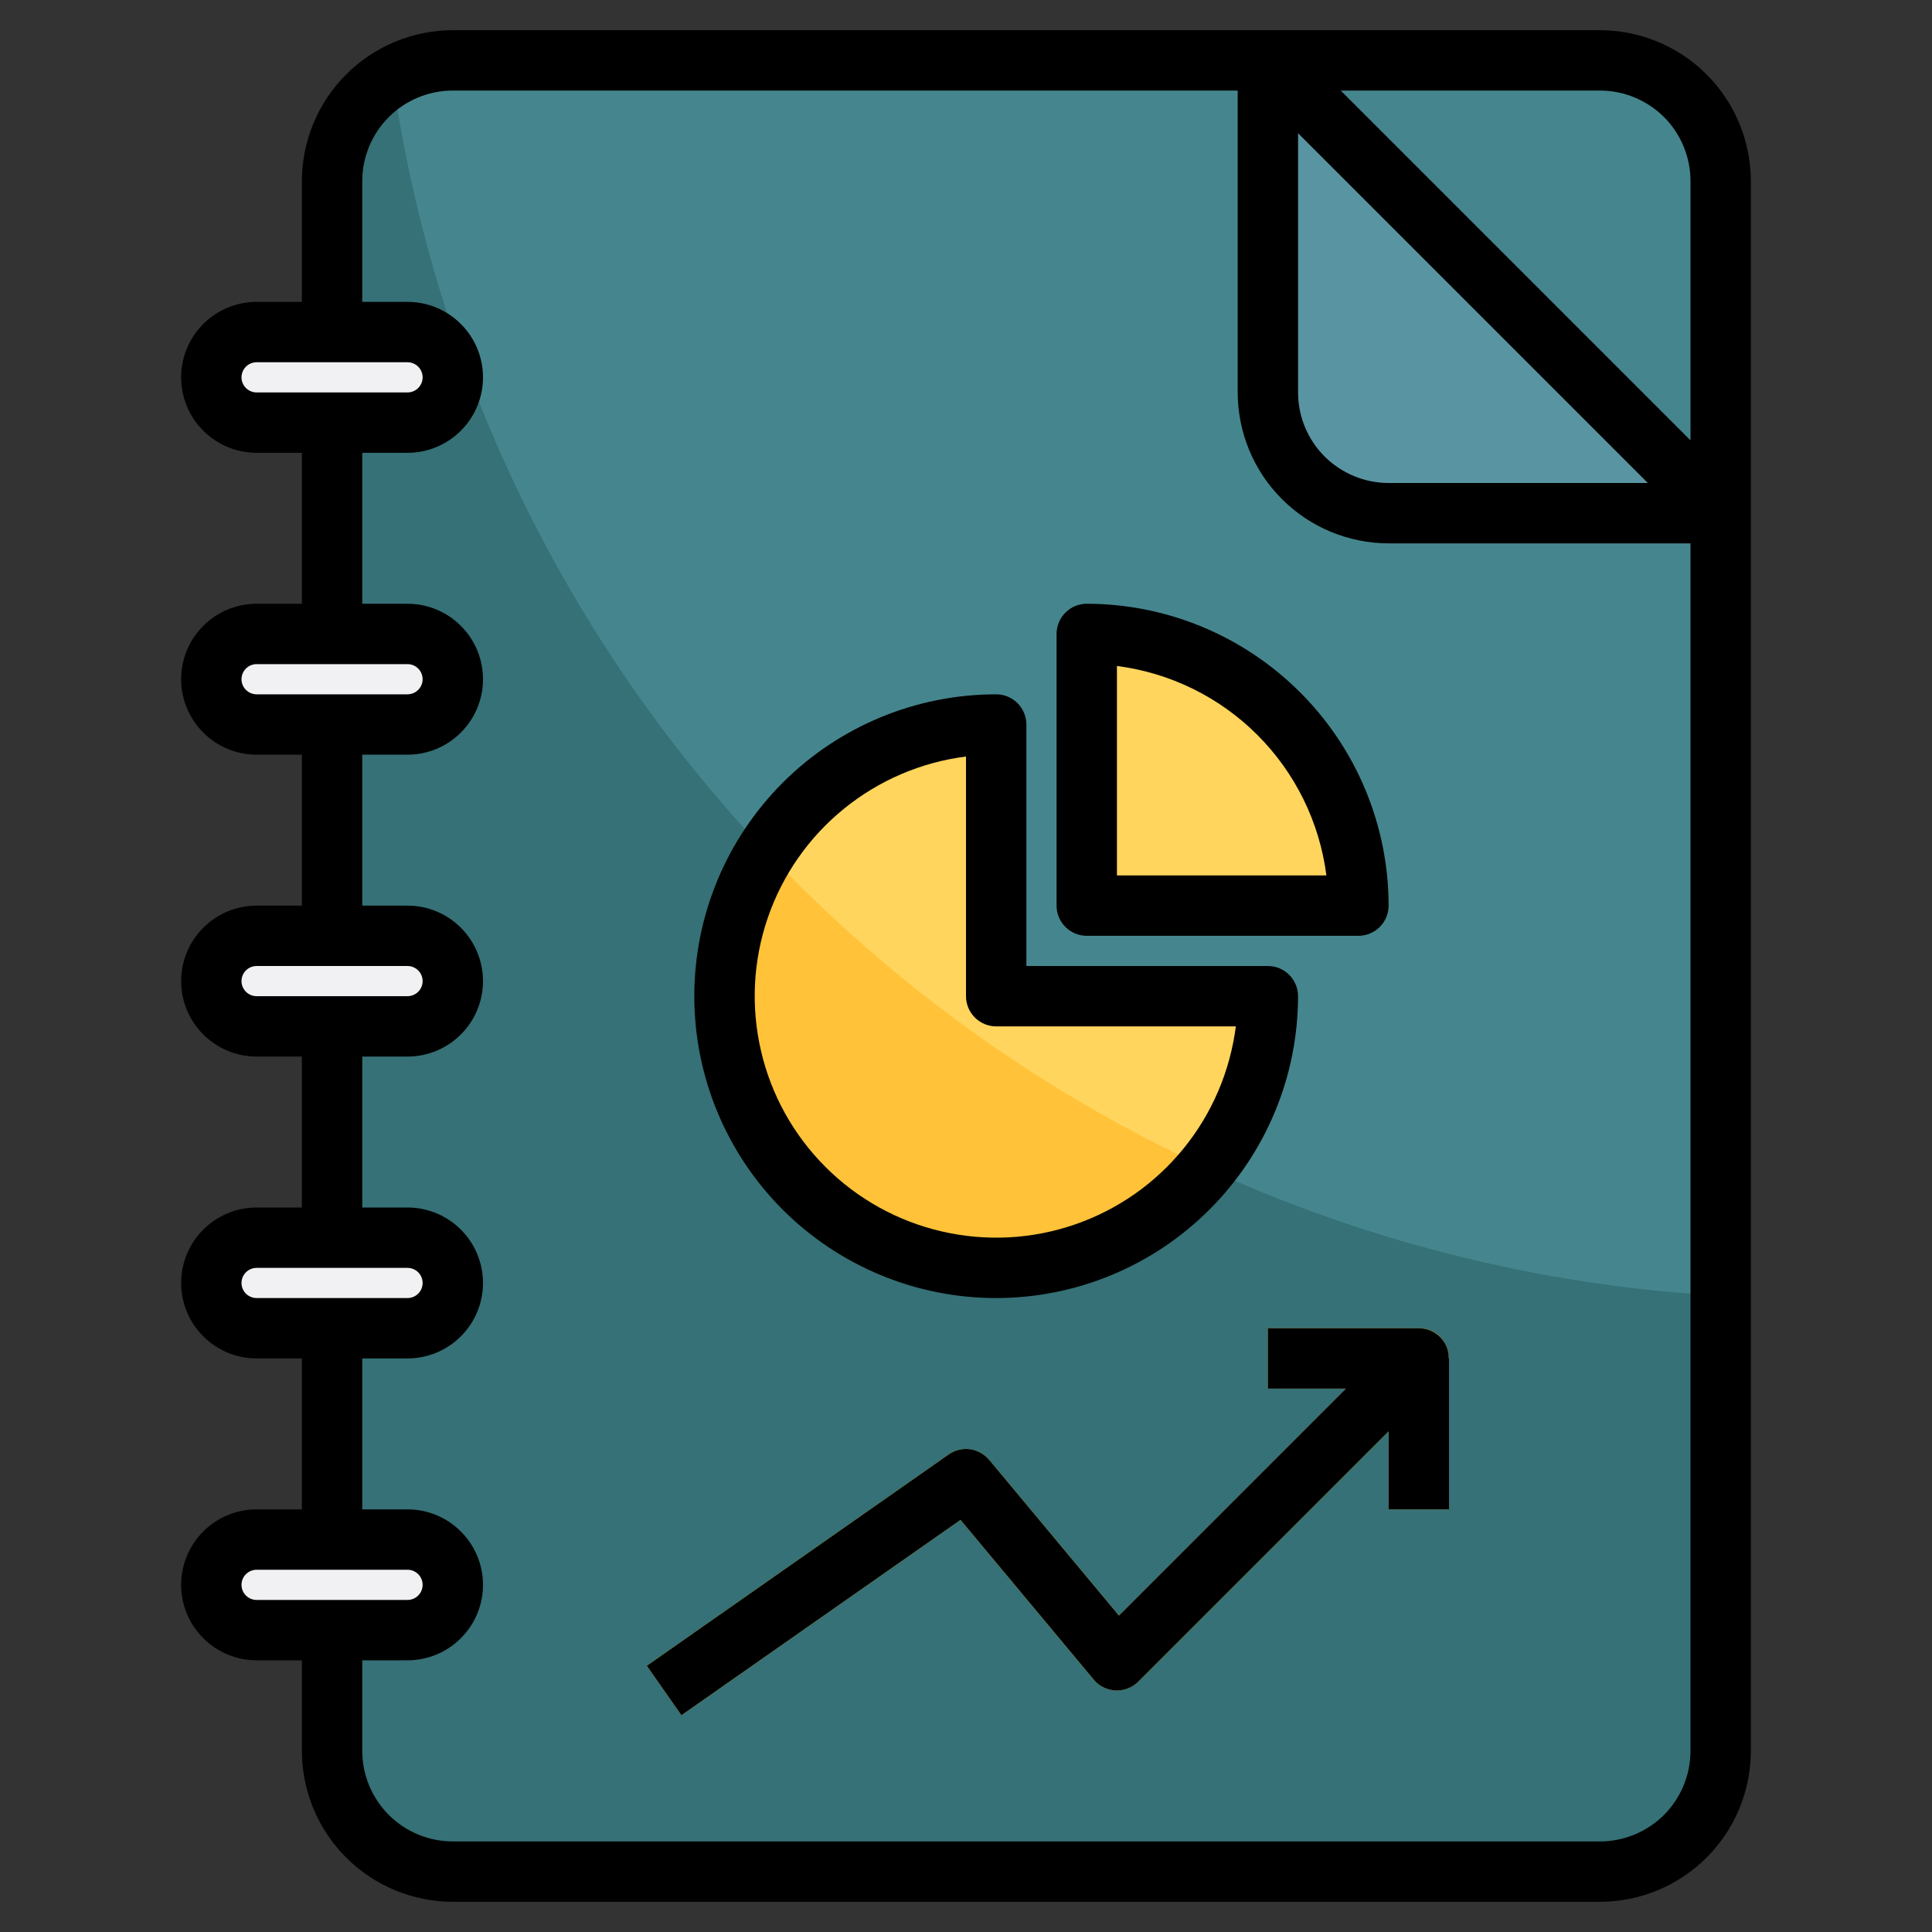 <svg width="24" height="24" viewBox="0 0 24 24" fill="none" xmlns="http://www.w3.org/2000/svg">
<rect x="0" y="0" width="24" height="24" fill="#333333" stroke="none"/>
<path d="M4.125 4.125V2.25C4.125 1.852 4.283 1.471 4.564 1.189C4.846 0.908 5.227 0.75 5.625 0.75H19.875C20.273 0.75 20.654 0.908 20.936 1.189C21.217 1.471 21.375 1.852 21.375 2.25V21.75C21.375 22.148 21.217 22.529 20.936 22.811C20.654 23.092 20.273 23.25 19.875 23.25H5.625C5.227 23.25 4.846 23.092 4.564 22.811C4.283 22.529 4.125 22.148 4.125 21.75V4.125Z" fill="#357176"/>
<path d="M19.875 0.75H5.625C5.361 0.751 5.102 0.823 4.875 0.958C5.453 4.999 7.412 8.715 10.42 11.475C13.428 14.235 17.299 15.868 21.375 16.096V2.25C21.375 1.852 21.217 1.471 20.936 1.189C20.654 0.908 20.273 0.75 19.875 0.75Z" fill="#45868E"/>
<path d="M21.375 6.375H17.25C16.852 6.375 16.471 6.217 16.189 5.936C15.908 5.654 15.75 5.273 15.75 4.875V0.75L21.375 6.375Z" fill="#5994A2"/>
<path d="M5.062 11.625H3.188C2.877 11.625 2.625 11.877 2.625 12.188C2.625 12.498 2.877 12.75 3.188 12.75H5.062C5.373 12.75 5.625 12.498 5.625 12.188C5.625 11.877 5.373 11.625 5.062 11.625Z" fill="#F1F1F3"/>
<path d="M5.062 19.125H3.188C2.877 19.125 2.625 19.377 2.625 19.688C2.625 19.998 2.877 20.25 3.188 20.25H5.062C5.373 20.25 5.625 19.998 5.625 19.688C5.625 19.377 5.373 19.125 5.062 19.125Z" fill="#F1F1F3"/>
<path d="M5.062 15.375H3.188C2.877 15.375 2.625 15.627 2.625 15.938C2.625 16.248 2.877 16.5 3.188 16.5H5.062C5.373 16.5 5.625 16.248 5.625 15.938C5.625 15.627 5.373 15.375 5.062 15.375Z" fill="#F1F1F3"/>
<path d="M4.125 4.125H5.062C5.212 4.125 5.355 4.184 5.46 4.29C5.566 4.395 5.625 4.538 5.625 4.688C5.625 4.837 5.566 4.98 5.46 5.085C5.355 5.191 5.212 5.25 5.062 5.25H3.188C3.038 5.25 2.895 5.191 2.79 5.085C2.684 4.98 2.625 4.837 2.625 4.688C2.625 4.538 2.684 4.395 2.79 4.29C2.895 4.184 3.038 4.125 3.188 4.125H4.125Z" fill="#F1F1F3"/>
<path d="M5.062 7.875H3.188C2.877 7.875 2.625 8.127 2.625 8.438C2.625 8.748 2.877 9 3.188 9H5.062C5.373 9 5.625 8.748 5.625 8.438C5.625 8.127 5.373 7.875 5.062 7.875Z" fill="#F1F1F3"/>
<path d="M15.75 12.375C15.75 13.043 15.552 13.695 15.181 14.25C14.81 14.805 14.283 15.238 13.667 15.493C13.05 15.748 12.371 15.815 11.717 15.685C11.062 15.555 10.46 15.233 9.989 14.761C9.517 14.29 9.195 13.688 9.065 13.033C8.935 12.379 9.001 11.7 9.257 11.083C9.512 10.467 9.945 9.94 10.5 9.569C11.055 9.198 11.707 9 12.375 9V12.375H15.75Z" fill="#FFD55D"/>
<path d="M16.875 11.25C16.875 10.355 16.519 9.496 15.886 8.864C15.254 8.231 14.395 7.875 13.5 7.875V11.25H16.875Z" fill="#FFD55D"/>
<path d="M17.997 16.875C17.998 16.826 17.989 16.777 17.971 16.731C17.953 16.685 17.926 16.643 17.891 16.608C17.856 16.573 17.815 16.545 17.769 16.527C17.723 16.508 17.674 16.499 17.625 16.5H15.75V17.25H16.72L13.9 20.07L12.288 18.135C12.227 18.063 12.142 18.016 12.049 18.004C11.956 17.991 11.862 18.014 11.785 18.068L8.035 20.693L8.465 21.307L11.932 18.88L13.587 20.865C13.62 20.905 13.661 20.938 13.708 20.961C13.755 20.984 13.806 20.997 13.858 21C13.91 21.002 13.961 20.993 14.01 20.974C14.059 20.955 14.103 20.927 14.14 20.89L17.25 17.78V18.75H18V16.875H17.997Z" fill="#FFC239"/>
<path d="M9.52 10.578C9.06 11.305 8.895 12.18 9.059 13.024C9.223 13.868 9.703 14.618 10.402 15.12C11.1 15.622 11.963 15.838 12.816 15.725C13.668 15.611 14.445 15.176 14.988 14.509C12.93 13.561 11.074 12.226 9.52 10.578Z" fill="#FFC239"/>
<path d="M19.875 0.375H5.625C5.128 0.376 4.651 0.573 4.3 0.925C3.948 1.276 3.751 1.753 3.75 2.25V3.75H3.188C2.939 3.75 2.7 3.849 2.525 4.025C2.349 4.2 2.25 4.439 2.25 4.688C2.25 4.936 2.349 5.175 2.525 5.35C2.7 5.526 2.939 5.625 3.188 5.625H3.75V7.5H3.188C2.939 7.5 2.7 7.599 2.525 7.775C2.349 7.95 2.25 8.189 2.25 8.438C2.25 8.686 2.349 8.925 2.525 9.1C2.7 9.276 2.939 9.375 3.188 9.375H3.75V11.25H3.188C2.939 11.25 2.7 11.349 2.525 11.525C2.349 11.7 2.25 11.939 2.25 12.188C2.25 12.436 2.349 12.675 2.525 12.85C2.7 13.026 2.939 13.125 3.188 13.125H3.75V15H3.188C2.939 15 2.7 15.099 2.525 15.275C2.349 15.45 2.25 15.689 2.25 15.938C2.25 16.186 2.349 16.425 2.525 16.6C2.7 16.776 2.939 16.875 3.188 16.875H3.75V18.75H3.188C2.939 18.75 2.7 18.849 2.525 19.025C2.349 19.2 2.25 19.439 2.25 19.688C2.25 19.936 2.349 20.175 2.525 20.35C2.7 20.526 2.939 20.625 3.188 20.625H3.75V21.75C3.751 22.247 3.948 22.724 4.3 23.075C4.651 23.427 5.128 23.624 5.625 23.625H19.875C20.372 23.624 20.849 23.427 21.2 23.075C21.552 22.724 21.749 22.247 21.75 21.75V2.25C21.749 1.753 21.552 1.276 21.2 0.925C20.849 0.573 20.372 0.376 19.875 0.375ZM21 2.25V5.47L16.655 1.125H19.875C20.173 1.125 20.459 1.244 20.671 1.454C20.881 1.665 21 1.952 21 2.25ZM16.125 1.655L20.47 6H17.25C16.952 6 16.666 5.881 16.454 5.67C16.244 5.46 16.125 5.173 16.125 4.875V1.655ZM3 4.688C3 4.638 3.02 4.59 3.055 4.555C3.09 4.52 3.138 4.5 3.188 4.5H5.062C5.112 4.5 5.16 4.52 5.195 4.555C5.23 4.59 5.25 4.638 5.25 4.688C5.25 4.737 5.23 4.785 5.195 4.82C5.16 4.855 5.112 4.875 5.062 4.875H3.188C3.138 4.875 3.09 4.855 3.055 4.82C3.02 4.785 3 4.737 3 4.688ZM3 8.438C3 8.388 3.02 8.34 3.055 8.305C3.09 8.27 3.138 8.25 3.188 8.25H5.062C5.112 8.25 5.16 8.27 5.195 8.305C5.23 8.34 5.25 8.388 5.25 8.438C5.25 8.487 5.23 8.535 5.195 8.57C5.16 8.605 5.112 8.625 5.062 8.625H3.188C3.138 8.625 3.09 8.605 3.055 8.57C3.02 8.535 3 8.487 3 8.438ZM3 12.188C3 12.138 3.02 12.09 3.055 12.055C3.09 12.02 3.138 12 3.188 12H5.062C5.112 12 5.16 12.02 5.195 12.055C5.23 12.09 5.25 12.138 5.25 12.188C5.25 12.237 5.23 12.285 5.195 12.32C5.16 12.355 5.112 12.375 5.062 12.375H3.188C3.138 12.375 3.09 12.355 3.055 12.32C3.02 12.285 3 12.237 3 12.188ZM3 15.938C3 15.888 3.02 15.84 3.055 15.805C3.09 15.77 3.138 15.75 3.188 15.75H5.062C5.112 15.75 5.16 15.77 5.195 15.805C5.23 15.84 5.25 15.888 5.25 15.938C5.25 15.987 5.23 16.035 5.195 16.07C5.16 16.105 5.112 16.125 5.062 16.125H3.188C3.138 16.125 3.09 16.105 3.055 16.07C3.02 16.035 3 15.987 3 15.938ZM3 19.688C3 19.638 3.02 19.59 3.055 19.555C3.09 19.52 3.138 19.5 3.188 19.5H5.062C5.112 19.5 5.16 19.52 5.195 19.555C5.23 19.59 5.25 19.638 5.25 19.688C5.25 19.737 5.23 19.785 5.195 19.82C5.16 19.855 5.112 19.875 5.062 19.875H3.188C3.138 19.875 3.09 19.855 3.055 19.82C3.02 19.785 3 19.737 3 19.688ZM19.875 22.875H5.625C5.327 22.875 5.04 22.756 4.83 22.546C4.619 22.334 4.5 22.048 4.5 21.75V20.625H5.062C5.311 20.625 5.55 20.526 5.725 20.35C5.901 20.175 6 19.936 6 19.688C6 19.439 5.901 19.2 5.725 19.025C5.55 18.849 5.311 18.75 5.062 18.75H4.5V16.875H5.062C5.311 16.875 5.55 16.776 5.725 16.6C5.901 16.425 6 16.186 6 15.938C6 15.689 5.901 15.45 5.725 15.275C5.55 15.099 5.311 15 5.062 15H4.5V13.125H5.062C5.311 13.125 5.55 13.026 5.725 12.85C5.901 12.675 6 12.436 6 12.188C6 11.939 5.901 11.7 5.725 11.525C5.55 11.349 5.311 11.25 5.062 11.25H4.5V9.375H5.062C5.311 9.375 5.55 9.276 5.725 9.1C5.901 8.925 6 8.686 6 8.438C6 8.189 5.901 7.95 5.725 7.775C5.55 7.599 5.311 7.5 5.062 7.5H4.5V5.625H5.062C5.311 5.625 5.55 5.526 5.725 5.35C5.901 5.175 6 4.936 6 4.688C6 4.439 5.901 4.2 5.725 4.025C5.55 3.849 5.311 3.75 5.062 3.75H4.5V2.25C4.5 1.952 4.619 1.665 4.83 1.454C5.04 1.244 5.327 1.125 5.625 1.125H15.375V4.875C15.376 5.372 15.573 5.849 15.925 6.2C16.276 6.552 16.753 6.749 17.25 6.75H21V21.75C21 22.048 20.881 22.334 20.671 22.546C20.459 22.756 20.173 22.875 19.875 22.875Z" fill="black"/>
<path d="M12.375 16.125C13.369 16.124 14.322 15.729 15.025 15.025C15.729 14.322 16.124 13.369 16.125 12.375C16.125 12.275 16.085 12.18 16.015 12.11C15.945 12.04 15.85 12 15.75 12H12.75V9C12.75 8.901 12.71 8.805 12.64 8.735C12.57 8.665 12.475 8.625 12.375 8.625C11.38 8.625 10.427 9.02 9.723 9.723C9.02 10.427 8.625 11.38 8.625 12.375C8.625 13.37 9.02 14.323 9.723 15.027C10.427 15.73 11.38 16.125 12.375 16.125ZM12 9.398V12.375C12 12.475 12.04 12.57 12.11 12.64C12.18 12.71 12.275 12.75 12.375 12.75H15.352C15.281 13.307 15.056 13.833 14.702 14.268C14.348 14.704 13.878 15.031 13.347 15.213C12.816 15.395 12.245 15.424 11.698 15.297C11.151 15.171 10.651 14.893 10.254 14.496C9.857 14.099 9.579 13.599 9.453 13.052C9.326 12.505 9.355 11.934 9.537 11.403C9.719 10.872 10.046 10.402 10.482 10.048C10.917 9.694 11.443 9.468 12 9.398Z" fill="black"/>
<path d="M13.5 11.625H16.875C16.974 11.625 17.07 11.585 17.14 11.515C17.21 11.445 17.25 11.35 17.25 11.25C17.249 10.256 16.854 9.303 16.15 8.6C15.447 7.897 14.494 7.501 13.5 7.5C13.4 7.5 13.305 7.54 13.235 7.61C13.165 7.68 13.125 7.776 13.125 7.875V11.25C13.125 11.35 13.165 11.445 13.235 11.515C13.305 11.585 13.4 11.625 13.5 11.625ZM13.875 8.273C14.536 8.358 15.149 8.659 15.62 9.13C16.091 9.601 16.392 10.214 16.477 10.875H13.875V8.273Z" fill="black"/>
<path d="M17.971 16.731C17.943 16.663 17.895 16.604 17.833 16.563C17.772 16.522 17.699 16.5 17.625 16.5H15.75V17.25H16.72L13.9 20.07L12.288 18.135C12.227 18.063 12.142 18.016 12.049 18.003C11.956 17.991 11.862 18.014 11.785 18.068L8.035 20.693L8.465 21.307L11.932 18.88L13.587 20.865C13.62 20.905 13.661 20.938 13.708 20.961C13.755 20.984 13.806 20.997 13.858 21C13.91 21.002 13.962 20.993 14.01 20.974C14.059 20.956 14.103 20.927 14.14 20.89L17.25 17.78V18.75H18V16.875H17.997C17.998 16.826 17.989 16.777 17.971 16.731Z" fill="black"/>
</svg>
